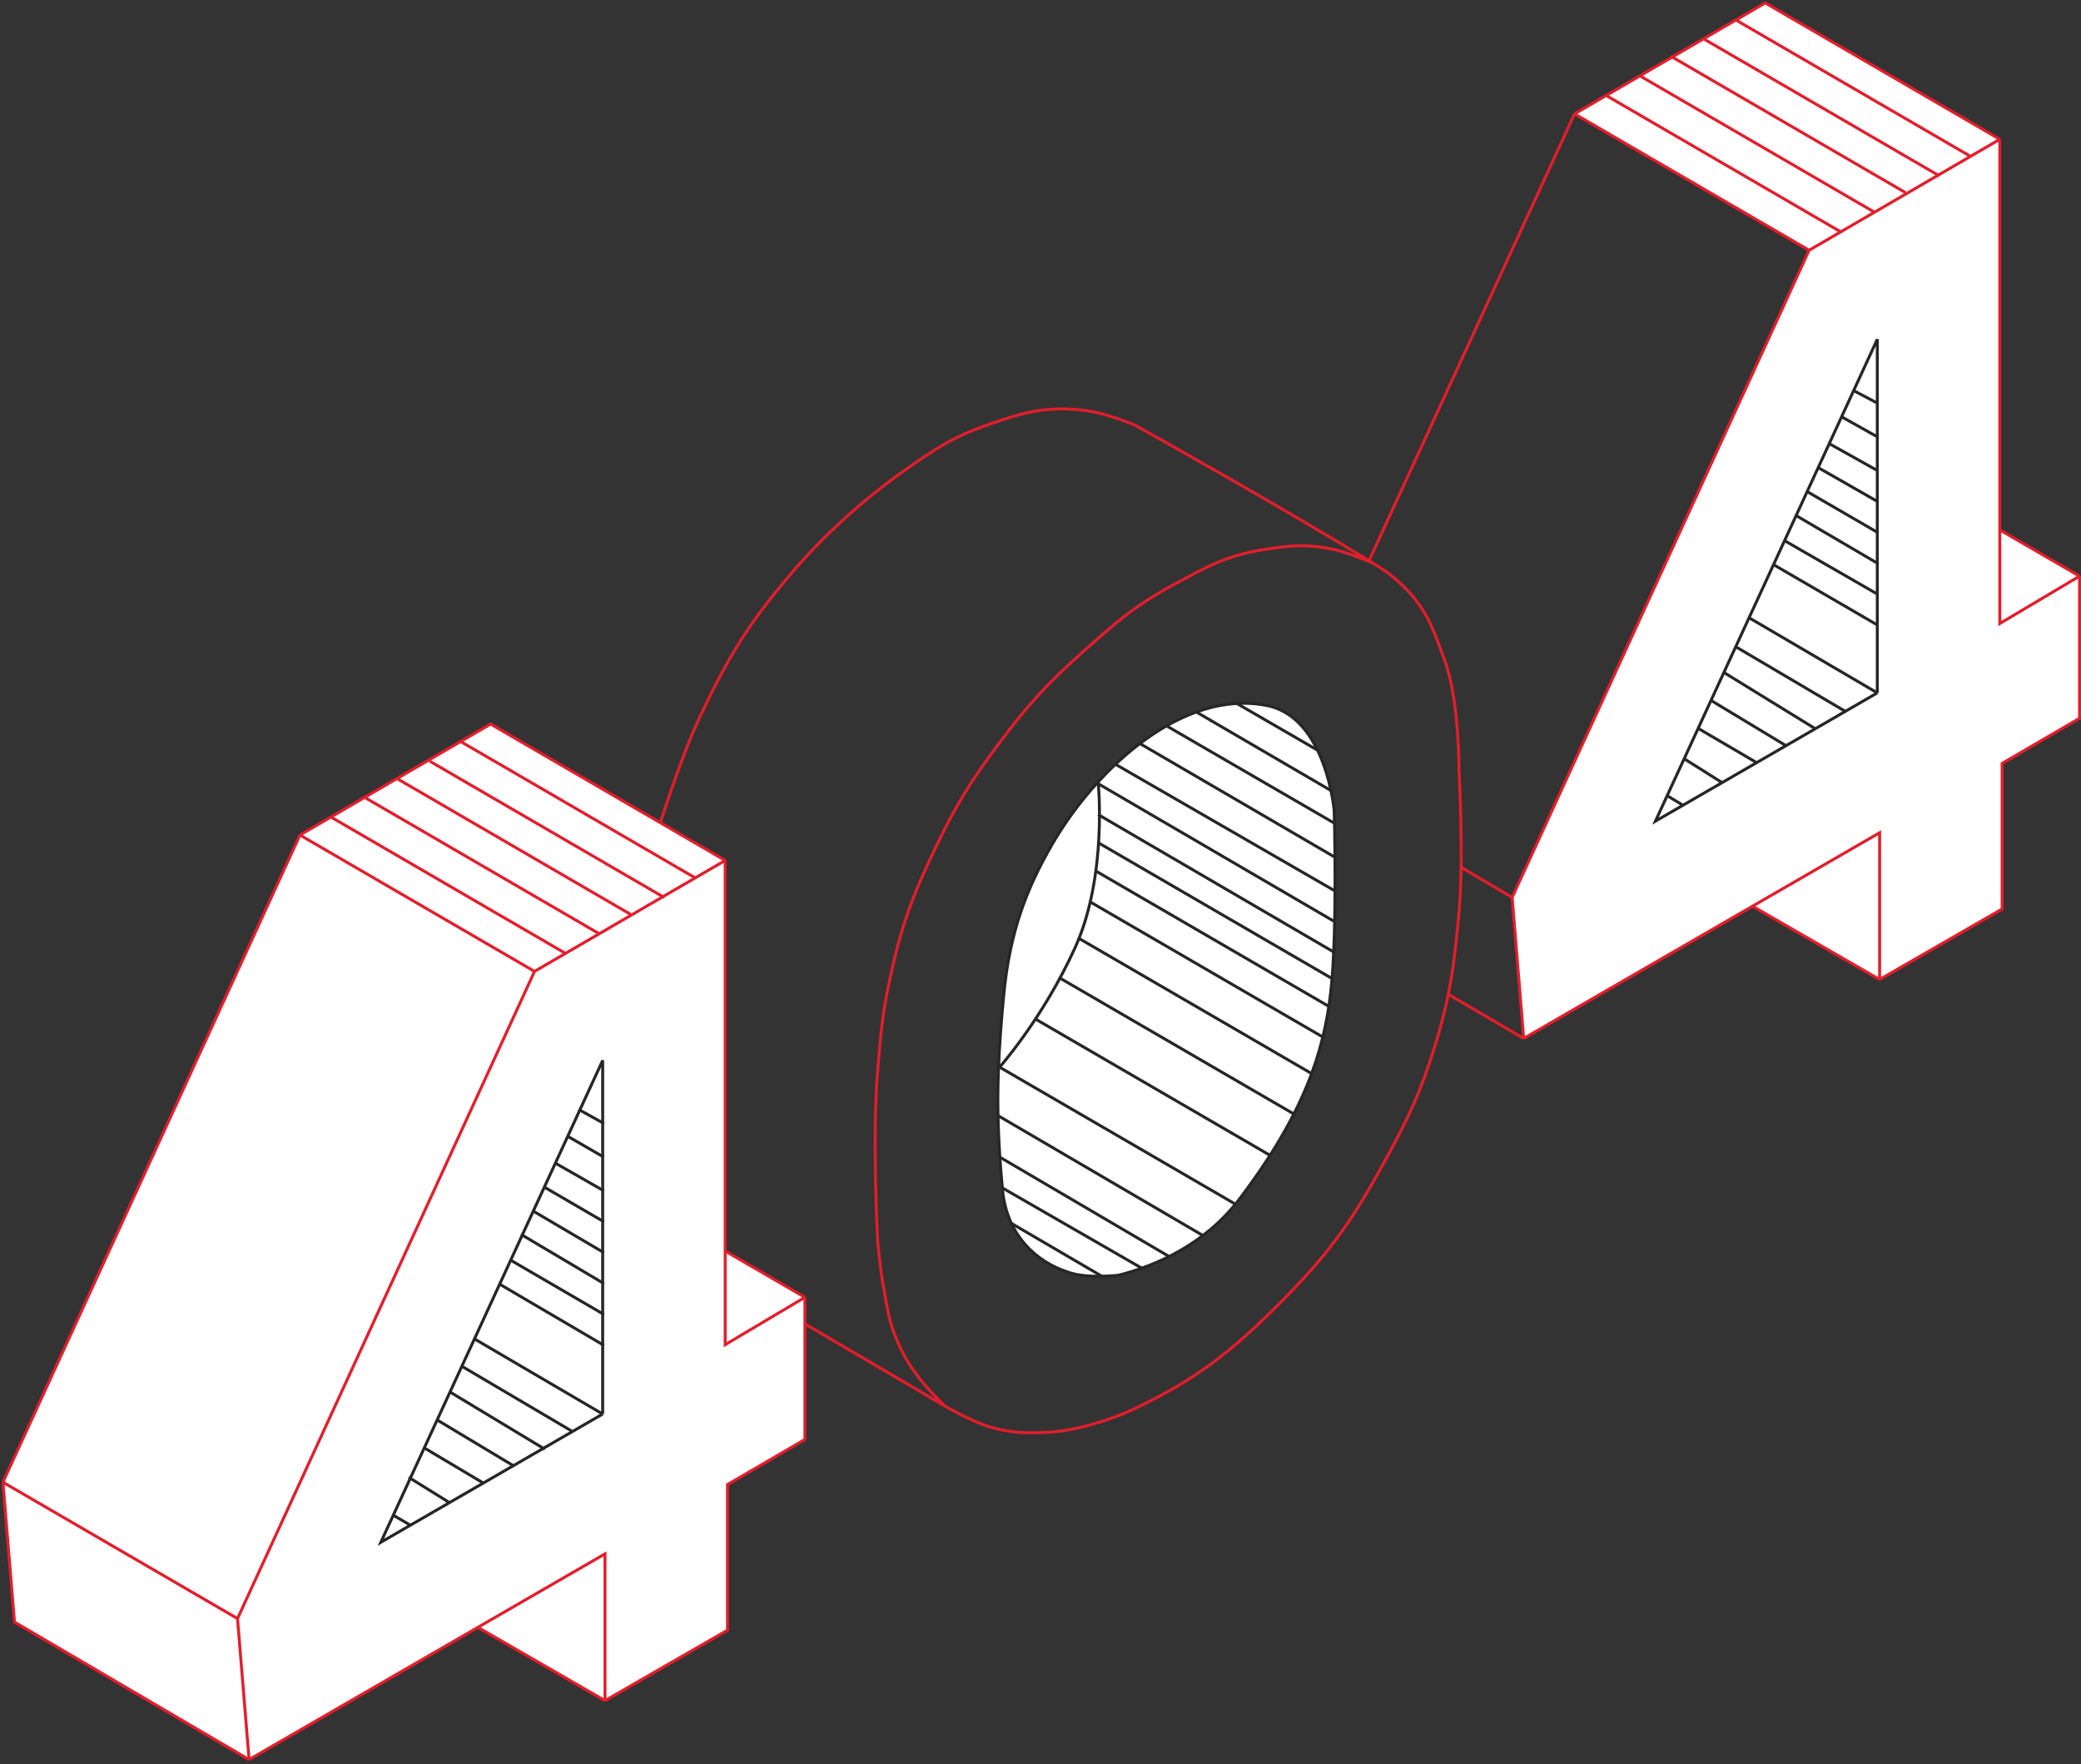 <svg width="709" height="601" fill="none" xmlns="http://www.w3.org/2000/svg"><rect width="100%" height="100%" fill="#333333" stroke="none"/><path d="M515.188 305.733L616.371 85.254l-79.923-46.458L601.41 1l79.924 46.458v133.075l27.166 15.748v48.427l-26.379 15.354v49.608l-41.733 24.016-43.308-24.972-77.955 45.052-3.937-48.033z" fill="#fff"/><path d="M536.448 38.796l79.923 46.458m-79.923-46.458L601.41 1l79.924 46.458m-144.886-8.662l-70.081 152.367m48.821 114.57L616.371 85.254M515.188 305.733l3.937 48.033m-3.937-48.033l-17.324-10.237M616.371 85.254l64.963-37.796m0 0v133.075m27.166 15.748l-27.166 16.142v-31.89m27.166 15.748v48.427l-26.379 15.354v49.608l-41.733 24.016M708.5 196.281l-27.166-15.748m-40.946 153.153v-50.001l-43.308 25.029m43.308 24.972l-43.308-24.972m-77.955 45.052l77.955-45.052m-77.955 45.052l-25.592-14.961" stroke="#E41D2C"/><path d="M639.6 236.046V115.57l-43.687 94.885m43.687 25.591l-75.592 43.702 31.905-69.293m43.687 25.591l-43.687-25.591m-4.134 10.114l37.313 22.005m-24.875-50.229l35.399 20.57m-31.572-28.702l31.572 18.178m-27.745-26.788l27.745 16.264m-23.919-24.397l23.919 13.873m-20.092-22.005l20.092 11.481m-16.265-19.613l16.265 9.089m-11.959-18.178l11.959 6.697m-8.133-15.785l8.133 4.305m-52.142 91.845l31.094 19.135m-35.399-9.567l25.353 15.307m-29.659-5.74l19.613 11.481m-24.875-1.435l12.916 8.132m-18.178 4.783l4.784 2.871" stroke="#262626"/><path d="M547.291 32.572l79.924 46.458m-68.443-53.155l79.924 46.458m-69.4-53.155l79.924 46.458m-68.443-52.198L660.7 59.895M591.301 6.74l79.923 46.46" stroke="#E41D2C"/><path d="M1 504.951l101.184-220.479 64.962-37.796 79.924 46.458v133.075l27.166 15.748v48.427l-26.379 15.354v49.608l-41.733 24.016-43.308-24.972-77.955 45.052L4.937 552.59 1 504.951z" fill="#fff"/><path d="M102.184 284.472L1 504.951m101.184-220.479l79.923 46.458m-79.923-46.458l64.962-37.796 79.924 46.458M1 504.951l79.924 46.458M1 504.951l3.937 47.639 79.924 46.852m-3.938-48.033L182.108 330.93M80.924 551.409l3.937 48.033m97.246-268.512l64.963-37.796m0 0v133.075m27.166 15.748l-27.166 16.142v-31.89m27.166 15.748v48.427l-26.379 15.354v49.608l-41.733 24.016m68.112-137.405l-27.166-15.748m-40.946 153.153v-50.001l-43.308 25.029m43.308 24.972l-43.308-24.972m-77.955 45.052l77.955-45.052" stroke="#E41D2C" fill="#fff"/><path d="M205.336 481.722V361.246l-43.687 94.885m43.687 25.591l-75.592 43.702 31.905-69.293m43.687 25.591l-43.687-25.591" stroke="#262626" fill="#fff"/><path d="M157.425 465.491l37.312 22.005m-24.875-50.228l35.878 21.048m-32.051-29.181l32.051 18.657m-28.224-27.267l28.224 16.743m-24.397-24.875l24.397 14.351m-20.57-22.483l20.57 11.959m-16.743-20.091l16.743 9.567m-12.438-18.656l12.438 7.175m-8.611-16.264l8.611 4.783m-52.62 91.368l32.528 19.613m-36.834-10.046l26.31 15.786m-30.615-6.219l20.091 11.959m-25.353-1.913l13.873 8.611m-19.135 4.305l5.74 3.348" stroke="#262626"/><path d="M374.151 266.362c15.711-17.131 36.803-30.161 57.569-25.985 20.148 4.051 22.836 35.827 22.836 35.827s1.181 41.34-1.181 61.813-9.056 41.34-31.104 70.474c-11.764 15.546-28.74 22.836-41.339 25.985-9.056.788-14.174 0-17.323-1.181-10.418-3.412-20.587-12.364-22.048-27.953-1.498-15.972-1.888-28.148-1.371-41.34m33.961-97.64c-6.163 6.719-11.498 14.069-15.661 21.26-8.661 14.961-14.489 29.741-16.536 51.576-.865 9.226-1.466 17.184-1.764 24.804m33.961-97.64s3.237 31.89-7.786 56.3c-11.024 24.411-26.175 41.34-26.175 41.34" stroke="#262626" fill="#fff"/><path d="M374.124 266.97l80.365 46.88m-74.625-53.577l74.625 43.053m-66.493-50.228l66.493 38.747m-56.925-44.488l56.925 33.008m-46.88-37.791l45.923 26.788m-32.05-29.659l27.266 15.786m-74.624 22.005l80.365 46.88m-80.365-37.312l79.886 46.401m-80.843-36.834l79.887 46.401m-81.8-35.877l79.886 46.401m-83.713-33.964l79.886 46.401m-86.583-33.006l79.886 46.401m-87.54-32.051l79.886 46.402M340.638 363.6l79.887 46.401m-80.843-30.137l70.319 41.14m-69.363-26.789l57.882 33.964m-56.925-23.44l47.358 27.267m-44.488-15.308l31.094 18.178" stroke="#262626"/><path d="M225.022 280.142s7.017-22.318 13.386-35.828c9.55-20.256 16.228-31.346 30.71-48.427 14.293-16.858 29.528-29.134 42.127-37.796 11.053-7.599 15.748-10.236 29.922-14.961 10.63-3.544 18.482-4.71 29.528-3.15 6.358.898 15.749 4.725 15.749 4.725s48.82 27.166 81.498 47.245m0 0c3.747 2.302 5.826 3.709 9.055 6.693 8.852 8.18 11.305 15.421 15.355 26.773 4.896 13.723 4.725 37.009 4.725 37.009s1.727 29.594 0 48.426c-1.656 18.05-2.909 28.356-8.268 45.671-4.805 15.525-8.747 23.926-16.536 38.19-11.128 20.379-18.711 31.526-35.04 48.033-17.411 17.599-29.529 27.166-51.183 37.402-4.724 2.234-18.09 7.483-30.316 7.875-6.789.217-10.748.133-17.323-1.575-6.86-1.782-16.536-7.481-16.536-7.481M467.942 191.95s-7.968-3.549-13.386-4.724c-9.166-1.989-14.751-1.458-24.017 0-12.889 2.027-19.637 5.976-31.103 12.205-13.132 7.134-19.573 12.868-30.709 22.835-12.408 11.105-18.789 18.147-28.741 31.497-9.566 12.833-14.335 20.61-21.261 35.04-8.163 17.009-11.85 27.212-15.748 45.671-2.435 11.532-2.92 18.18-3.937 29.922-1.977 22.824 0 58.663 0 58.663s.872 9.41 1.968 15.355c1.353 7.334 1.739 11.67 4.725 18.504 2.29 5.244 4.037 8.029 7.48 12.599 3.013 3.998 8.662 9.449 8.662 9.449m0 0l-47.639-27.953M112.937 278.451l79.924 46.458m-68.443-53.155l79.923 46.458m-69.399-53.155l79.923 46.458m-68.442-52.199l79.923 46.458m-69.399-53.155l79.923 46.458" stroke="#E41D2C"/></svg>